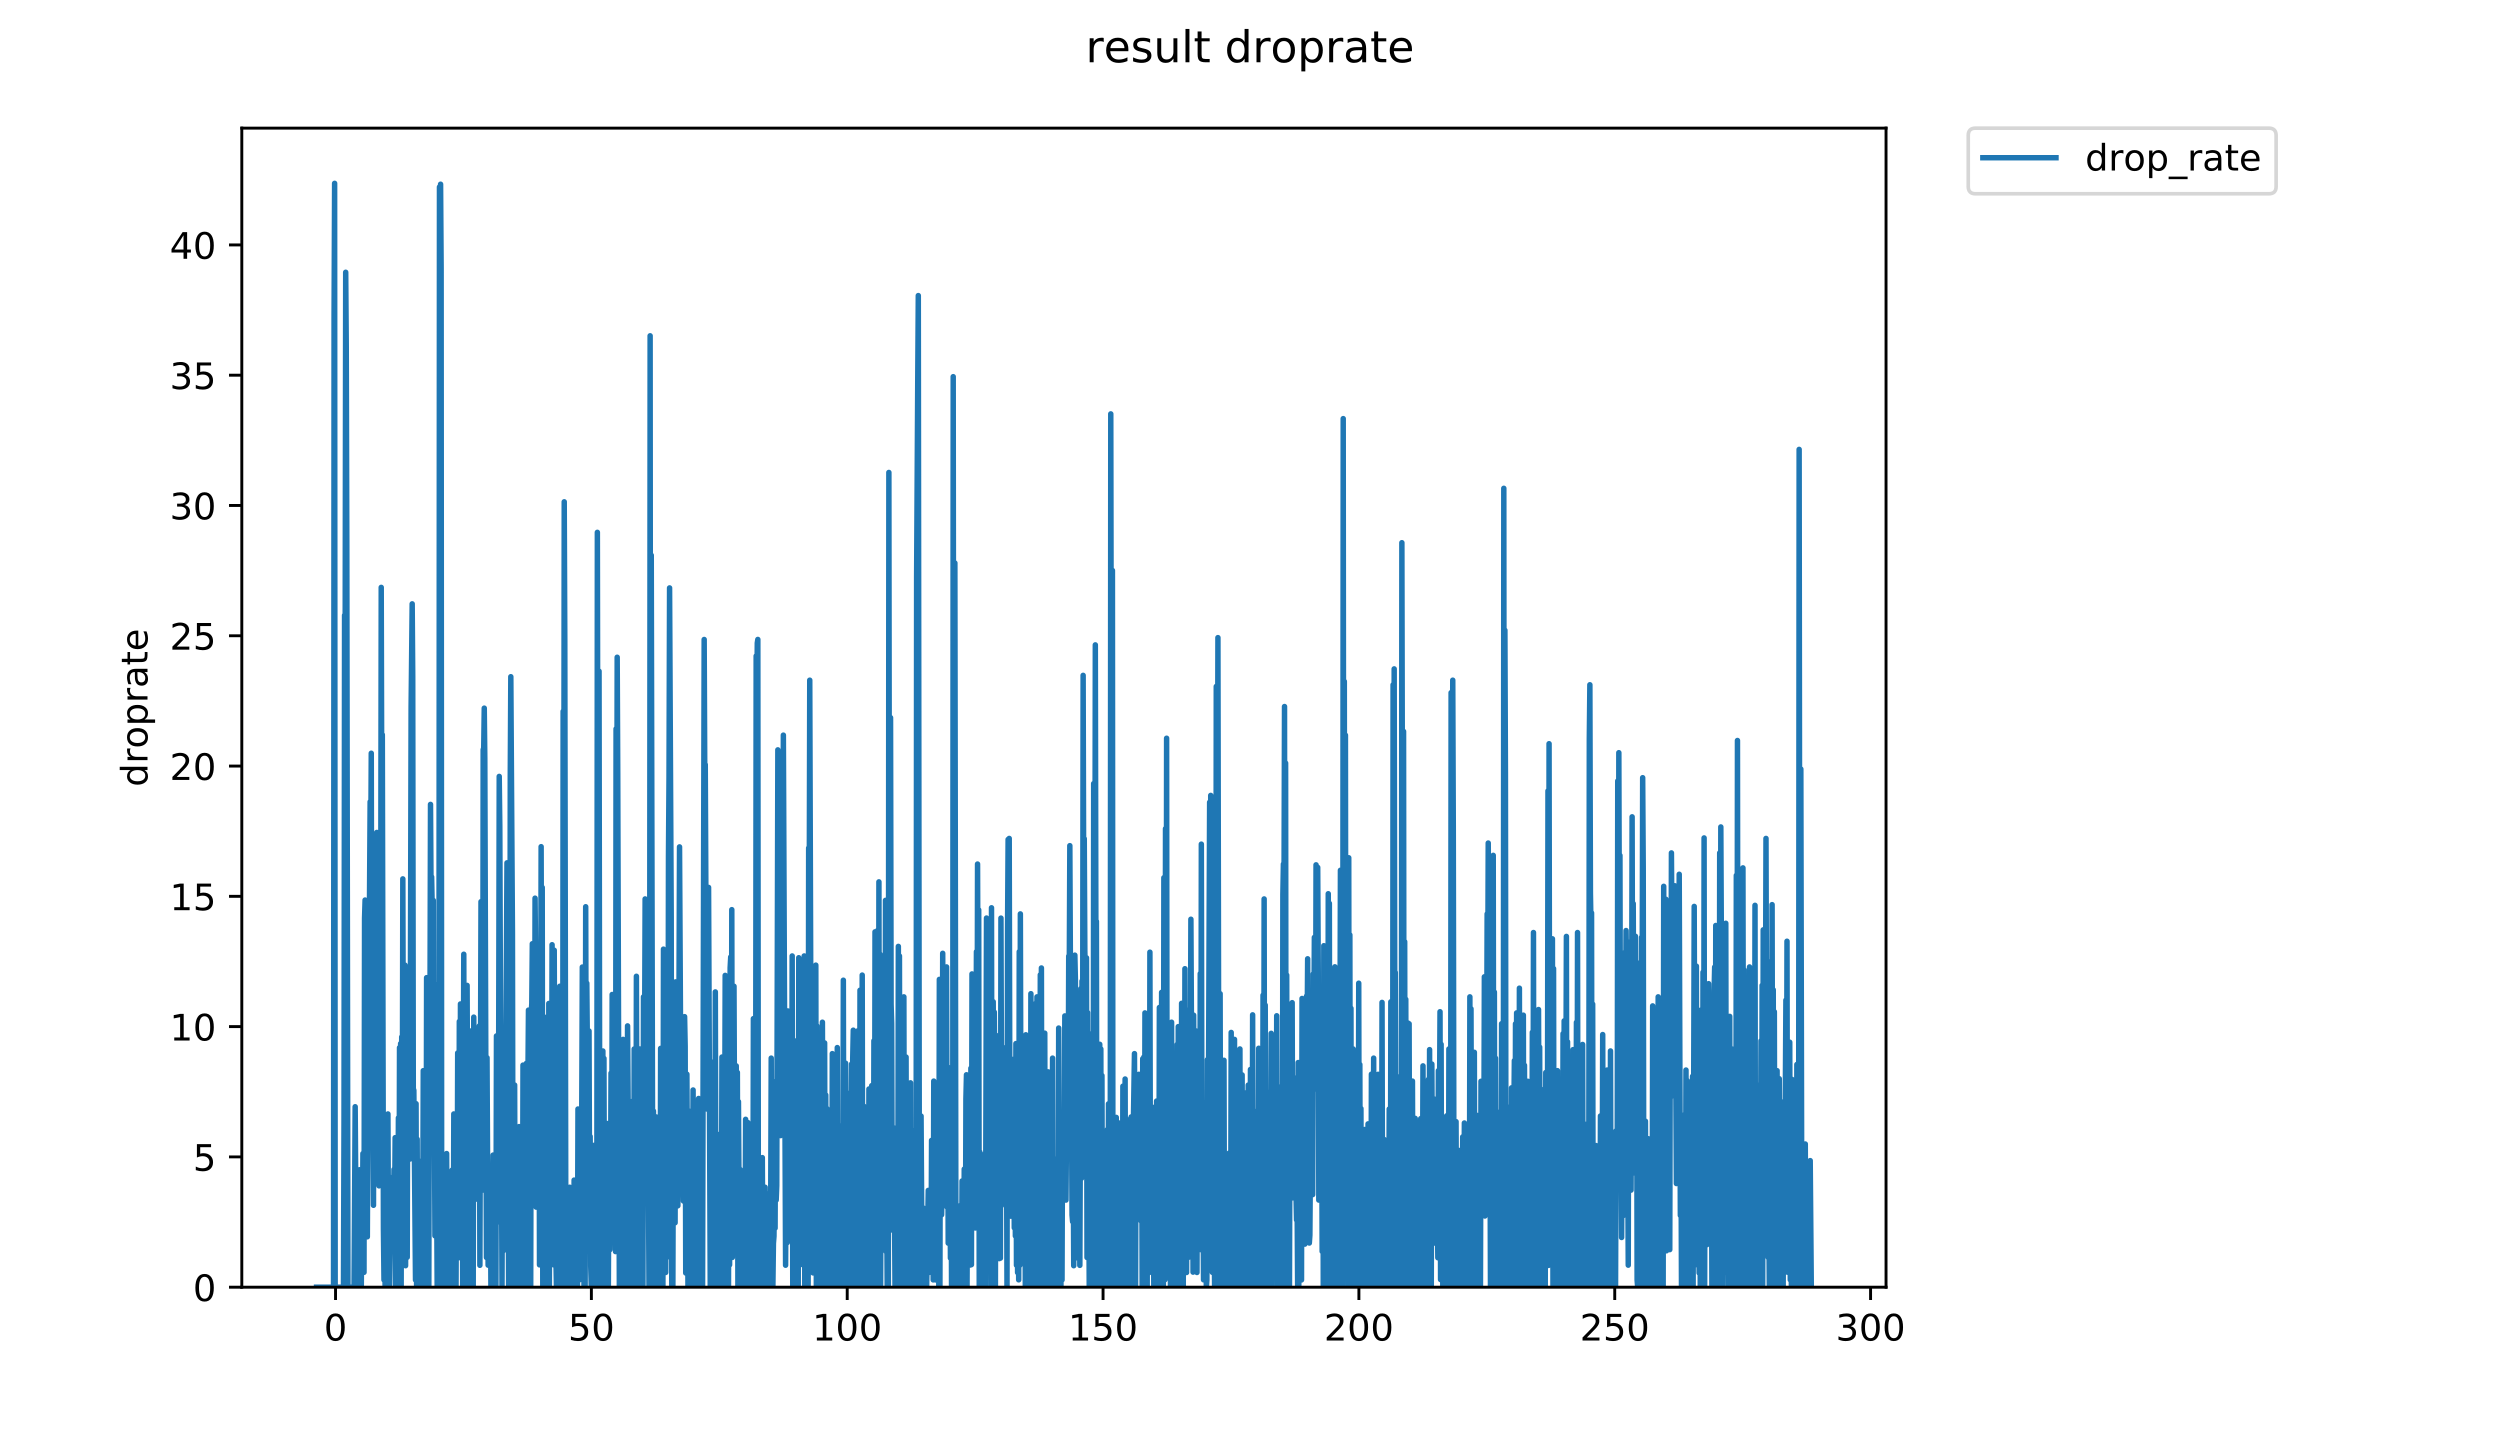 <?xml version="1.0" encoding="utf-8" standalone="no"?>
<!DOCTYPE svg PUBLIC "-//W3C//DTD SVG 1.1//EN"
  "http://www.w3.org/Graphics/SVG/1.1/DTD/svg11.dtd">
<!-- Created with matplotlib (https://matplotlib.org/) -->
<svg height="396pt" version="1.1" viewBox="0 0 684 396" width="684pt" xmlns="http://www.w3.org/2000/svg" xmlns:xlink="http://www.w3.org/1999/xlink">
 <defs>
  <style type="text/css">
*{stroke-linecap:butt;stroke-linejoin:round;}
  </style>
 </defs>
 <g id="figure_1">
  <g id="patch_1">
   <path d="M 0 396 
L 684 396 
L 684 0 
L 0 0 
z
" style="fill:#ffffff;"/>
  </g>
  <g id="axes_1">
   <g id="patch_2">
    <path d="M 66.159 352.174 
L 516.019 352.174 
L 516.019 35.062 
L 66.159 35.062 
z
" style="fill:#ffffff;"/>
   </g>
   <g id="matplotlib.axis_1">
    <g id="xtick_1">
     <g id="line2d_1">
      <defs>
       <path d="M 0 0 
L 0 3.5 
" id="m300fe4a80a" style="stroke:#000000;stroke-width:0.8;"/>
      </defs>
      <g>
       <use style="stroke:#000000;stroke-width:0.8;" x="91.804" xlink:href="#m300fe4a80a" y="352.174"/>
      </g>
     </g>
     <g id="text_1">
      <!-- 0 -->
      <defs>
       <path d="M 31.781 66.406 
Q 24.172 66.406 20.328 58.906 
Q 16.5 51.422 16.5 36.375 
Q 16.5 21.391 20.328 13.891 
Q 24.172 6.391 31.781 6.391 
Q 39.453 6.391 43.281 13.891 
Q 47.125 21.391 47.125 36.375 
Q 47.125 51.422 43.281 58.906 
Q 39.453 66.406 31.781 66.406 
z
M 31.781 74.219 
Q 44.047 74.219 50.516 64.516 
Q 56.984 54.828 56.984 36.375 
Q 56.984 17.969 50.516 8.266 
Q 44.047 -1.422 31.781 -1.422 
Q 19.531 -1.422 13.062 8.266 
Q 6.594 17.969 6.594 36.375 
Q 6.594 54.828 13.062 64.516 
Q 19.531 74.219 31.781 74.219 
z
" id="DejaVuSans-48"/>
      </defs>
      <g transform="translate(88.623 366.773)scale(0.1 -0.1)">
       <use xlink:href="#DejaVuSans-48"/>
      </g>
     </g>
    </g>
    <g id="xtick_2">
     <g id="line2d_2">
      <g>
       <use style="stroke:#000000;stroke-width:0.8;" x="161.802" xlink:href="#m300fe4a80a" y="352.174"/>
      </g>
     </g>
     <g id="text_2">
      <!-- 50 -->
      <defs>
       <path d="M 10.797 72.906 
L 49.516 72.906 
L 49.516 64.594 
L 19.828 64.594 
L 19.828 46.734 
Q 21.969 47.469 24.109 47.828 
Q 26.266 48.188 28.422 48.188 
Q 40.625 48.188 47.75 41.5 
Q 54.891 34.812 54.891 23.391 
Q 54.891 11.625 47.562 5.094 
Q 40.234 -1.422 26.906 -1.422 
Q 22.312 -1.422 17.547 -0.641 
Q 12.797 0.141 7.719 1.703 
L 7.719 11.625 
Q 12.109 9.234 16.797 8.062 
Q 21.484 6.891 26.703 6.891 
Q 35.156 6.891 40.078 11.328 
Q 45.016 15.766 45.016 23.391 
Q 45.016 31 40.078 35.438 
Q 35.156 39.891 26.703 39.891 
Q 22.75 39.891 18.812 39.016 
Q 14.891 38.141 10.797 36.281 
z
" id="DejaVuSans-53"/>
      </defs>
      <g transform="translate(155.439 366.773)scale(0.1 -0.1)">
       <use xlink:href="#DejaVuSans-53"/>
       <use x="63.623" xlink:href="#DejaVuSans-48"/>
      </g>
     </g>
    </g>
    <g id="xtick_3">
     <g id="line2d_3">
      <g>
       <use style="stroke:#000000;stroke-width:0.8;" x="231.799" xlink:href="#m300fe4a80a" y="352.174"/>
      </g>
     </g>
     <g id="text_3">
      <!-- 100 -->
      <defs>
       <path d="M 12.406 8.297 
L 28.516 8.297 
L 28.516 63.922 
L 10.984 60.406 
L 10.984 69.391 
L 28.422 72.906 
L 38.281 72.906 
L 38.281 8.297 
L 54.391 8.297 
L 54.391 0 
L 12.406 0 
z
" id="DejaVuSans-49"/>
      </defs>
      <g transform="translate(222.256 366.773)scale(0.1 -0.1)">
       <use xlink:href="#DejaVuSans-49"/>
       <use x="63.623" xlink:href="#DejaVuSans-48"/>
       <use x="127.246" xlink:href="#DejaVuSans-48"/>
      </g>
     </g>
    </g>
    <g id="xtick_4">
     <g id="line2d_4">
      <g>
       <use style="stroke:#000000;stroke-width:0.8;" x="301.797" xlink:href="#m300fe4a80a" y="352.174"/>
      </g>
     </g>
     <g id="text_4">
      <!-- 150 -->
      <g transform="translate(292.253 366.773)scale(0.1 -0.1)">
       <use xlink:href="#DejaVuSans-49"/>
       <use x="63.623" xlink:href="#DejaVuSans-53"/>
       <use x="127.246" xlink:href="#DejaVuSans-48"/>
      </g>
     </g>
    </g>
    <g id="xtick_5">
     <g id="line2d_5">
      <g>
       <use style="stroke:#000000;stroke-width:0.8;" x="371.795" xlink:href="#m300fe4a80a" y="352.174"/>
      </g>
     </g>
     <g id="text_5">
      <!-- 200 -->
      <defs>
       <path d="M 19.188 8.297 
L 53.609 8.297 
L 53.609 0 
L 7.328 0 
L 7.328 8.297 
Q 12.938 14.109 22.625 23.891 
Q 32.328 33.688 34.812 36.531 
Q 39.547 41.844 41.422 45.531 
Q 43.312 49.219 43.312 52.781 
Q 43.312 58.594 39.234 62.25 
Q 35.156 65.922 28.609 65.922 
Q 23.969 65.922 18.812 64.312 
Q 13.672 62.703 7.812 59.422 
L 7.812 69.391 
Q 13.766 71.781 18.938 73 
Q 24.125 74.219 28.422 74.219 
Q 39.75 74.219 46.484 68.547 
Q 53.219 62.891 53.219 53.422 
Q 53.219 48.922 51.531 44.891 
Q 49.859 40.875 45.406 35.406 
Q 44.188 33.984 37.641 27.219 
Q 31.109 20.453 19.188 8.297 
z
" id="DejaVuSans-50"/>
      </defs>
      <g transform="translate(362.251 366.773)scale(0.1 -0.1)">
       <use xlink:href="#DejaVuSans-50"/>
       <use x="63.623" xlink:href="#DejaVuSans-48"/>
       <use x="127.246" xlink:href="#DejaVuSans-48"/>
      </g>
     </g>
    </g>
    <g id="xtick_6">
     <g id="line2d_6">
      <g>
       <use style="stroke:#000000;stroke-width:0.8;" x="441.792" xlink:href="#m300fe4a80a" y="352.174"/>
      </g>
     </g>
     <g id="text_6">
      <!-- 250 -->
      <g transform="translate(432.248 366.773)scale(0.1 -0.1)">
       <use xlink:href="#DejaVuSans-50"/>
       <use x="63.623" xlink:href="#DejaVuSans-53"/>
       <use x="127.246" xlink:href="#DejaVuSans-48"/>
      </g>
     </g>
    </g>
    <g id="xtick_7">
     <g id="line2d_7">
      <g>
       <use style="stroke:#000000;stroke-width:0.8;" x="511.79" xlink:href="#m300fe4a80a" y="352.174"/>
      </g>
     </g>
     <g id="text_7">
      <!-- 300 -->
      <defs>
       <path d="M 40.578 39.312 
Q 47.656 37.797 51.625 33 
Q 55.609 28.219 55.609 21.188 
Q 55.609 10.406 48.188 4.484 
Q 40.766 -1.422 27.094 -1.422 
Q 22.516 -1.422 17.656 -0.516 
Q 12.797 0.391 7.625 2.203 
L 7.625 11.719 
Q 11.719 9.328 16.594 8.109 
Q 21.484 6.891 26.812 6.891 
Q 36.078 6.891 40.938 10.547 
Q 45.797 14.203 45.797 21.188 
Q 45.797 27.641 41.281 31.266 
Q 36.766 34.906 28.719 34.906 
L 20.219 34.906 
L 20.219 43.016 
L 29.109 43.016 
Q 36.375 43.016 40.234 45.922 
Q 44.094 48.828 44.094 54.297 
Q 44.094 59.906 40.109 62.906 
Q 36.141 65.922 28.719 65.922 
Q 24.656 65.922 20.016 65.031 
Q 15.375 64.156 9.812 62.312 
L 9.812 71.094 
Q 15.438 72.656 20.344 73.438 
Q 25.25 74.219 29.594 74.219 
Q 40.828 74.219 47.359 69.109 
Q 53.906 64.016 53.906 55.328 
Q 53.906 49.266 50.438 45.094 
Q 46.969 40.922 40.578 39.312 
z
" id="DejaVuSans-51"/>
      </defs>
      <g transform="translate(502.246 366.773)scale(0.1 -0.1)">
       <use xlink:href="#DejaVuSans-51"/>
       <use x="63.623" xlink:href="#DejaVuSans-48"/>
       <use x="127.246" xlink:href="#DejaVuSans-48"/>
      </g>
     </g>
    </g>
   </g>
   <g id="matplotlib.axis_2">
    <g id="ytick_1">
     <g id="line2d_8">
      <defs>
       <path d="M 0 0 
L -3.5 0 
" id="me09304d8db" style="stroke:#000000;stroke-width:0.8;"/>
      </defs>
      <g>
       <use style="stroke:#000000;stroke-width:0.8;" x="66.159" xlink:href="#me09304d8db" y="352.174"/>
      </g>
     </g>
     <g id="text_8">
      <!-- 0 -->
      <g transform="translate(52.796 355.973)scale(0.1 -0.1)">
       <use xlink:href="#DejaVuSans-48"/>
      </g>
     </g>
    </g>
    <g id="ytick_2">
     <g id="line2d_9">
      <g>
       <use style="stroke:#000000;stroke-width:0.8;" x="66.159" xlink:href="#me09304d8db" y="316.529"/>
      </g>
     </g>
     <g id="text_9">
      <!-- 5 -->
      <g transform="translate(52.796 320.328)scale(0.1 -0.1)">
       <use xlink:href="#DejaVuSans-53"/>
      </g>
     </g>
    </g>
    <g id="ytick_3">
     <g id="line2d_10">
      <g>
       <use style="stroke:#000000;stroke-width:0.8;" x="66.159" xlink:href="#me09304d8db" y="280.883"/>
      </g>
     </g>
     <g id="text_10">
      <!-- 10 -->
      <g transform="translate(46.434 284.682)scale(0.1 -0.1)">
       <use xlink:href="#DejaVuSans-49"/>
       <use x="63.623" xlink:href="#DejaVuSans-48"/>
      </g>
     </g>
    </g>
    <g id="ytick_4">
     <g id="line2d_11">
      <g>
       <use style="stroke:#000000;stroke-width:0.8;" x="66.159" xlink:href="#me09304d8db" y="245.238"/>
      </g>
     </g>
     <g id="text_11">
      <!-- 15 -->
      <g transform="translate(46.434 249.037)scale(0.1 -0.1)">
       <use xlink:href="#DejaVuSans-49"/>
       <use x="63.623" xlink:href="#DejaVuSans-53"/>
      </g>
     </g>
    </g>
    <g id="ytick_5">
     <g id="line2d_12">
      <g>
       <use style="stroke:#000000;stroke-width:0.8;" x="66.159" xlink:href="#me09304d8db" y="209.592"/>
      </g>
     </g>
     <g id="text_12">
      <!-- 20 -->
      <g transform="translate(46.434 213.391)scale(0.1 -0.1)">
       <use xlink:href="#DejaVuSans-50"/>
       <use x="63.623" xlink:href="#DejaVuSans-48"/>
      </g>
     </g>
    </g>
    <g id="ytick_6">
     <g id="line2d_13">
      <g>
       <use style="stroke:#000000;stroke-width:0.8;" x="66.159" xlink:href="#me09304d8db" y="173.947"/>
      </g>
     </g>
     <g id="text_13">
      <!-- 25 -->
      <g transform="translate(46.434 177.746)scale(0.1 -0.1)">
       <use xlink:href="#DejaVuSans-50"/>
       <use x="63.623" xlink:href="#DejaVuSans-53"/>
      </g>
     </g>
    </g>
    <g id="ytick_7">
     <g id="line2d_14">
      <g>
       <use style="stroke:#000000;stroke-width:0.8;" x="66.159" xlink:href="#me09304d8db" y="138.301"/>
      </g>
     </g>
     <g id="text_14">
      <!-- 30 -->
      <g transform="translate(46.434 142.1)scale(0.1 -0.1)">
       <use xlink:href="#DejaVuSans-51"/>
       <use x="63.623" xlink:href="#DejaVuSans-48"/>
      </g>
     </g>
    </g>
    <g id="ytick_8">
     <g id="line2d_15">
      <g>
       <use style="stroke:#000000;stroke-width:0.8;" x="66.159" xlink:href="#me09304d8db" y="102.655"/>
      </g>
     </g>
     <g id="text_15">
      <!-- 35 -->
      <g transform="translate(46.434 106.455)scale(0.1 -0.1)">
       <use xlink:href="#DejaVuSans-51"/>
       <use x="63.623" xlink:href="#DejaVuSans-53"/>
      </g>
     </g>
    </g>
    <g id="ytick_9">
     <g id="line2d_16">
      <g>
       <use style="stroke:#000000;stroke-width:0.8;" x="66.159" xlink:href="#me09304d8db" y="67.01"/>
      </g>
     </g>
     <g id="text_16">
      <!-- 40 -->
      <defs>
       <path d="M 37.797 64.312 
L 12.891 25.391 
L 37.797 25.391 
z
M 35.203 72.906 
L 47.609 72.906 
L 47.609 25.391 
L 58.016 25.391 
L 58.016 17.188 
L 47.609 17.188 
L 47.609 0 
L 37.797 0 
L 37.797 17.188 
L 4.891 17.188 
L 4.891 26.703 
z
" id="DejaVuSans-52"/>
      </defs>
      <g transform="translate(46.434 70.809)scale(0.1 -0.1)">
       <use xlink:href="#DejaVuSans-52"/>
       <use x="63.623" xlink:href="#DejaVuSans-48"/>
      </g>
     </g>
    </g>
    <g id="text_17">
     <!-- droprate -->
     <defs>
      <path d="M 45.406 46.391 
L 45.406 75.984 
L 54.391 75.984 
L 54.391 0 
L 45.406 0 
L 45.406 8.203 
Q 42.578 3.328 38.25 0.953 
Q 33.938 -1.422 27.875 -1.422 
Q 17.969 -1.422 11.734 6.484 
Q 5.516 14.406 5.516 27.297 
Q 5.516 40.188 11.734 48.094 
Q 17.969 56 27.875 56 
Q 33.938 56 38.25 53.625 
Q 42.578 51.266 45.406 46.391 
z
M 14.797 27.297 
Q 14.797 17.391 18.875 11.75 
Q 22.953 6.109 30.078 6.109 
Q 37.203 6.109 41.297 11.75 
Q 45.406 17.391 45.406 27.297 
Q 45.406 37.203 41.297 42.844 
Q 37.203 48.484 30.078 48.484 
Q 22.953 48.484 18.875 42.844 
Q 14.797 37.203 14.797 27.297 
z
" id="DejaVuSans-100"/>
      <path d="M 41.109 46.297 
Q 39.594 47.172 37.812 47.578 
Q 36.031 48 33.891 48 
Q 26.266 48 22.188 43.047 
Q 18.109 38.094 18.109 28.812 
L 18.109 0 
L 9.078 0 
L 9.078 54.688 
L 18.109 54.688 
L 18.109 46.188 
Q 20.953 51.172 25.484 53.578 
Q 30.031 56 36.531 56 
Q 37.453 56 38.578 55.875 
Q 39.703 55.766 41.062 55.516 
z
" id="DejaVuSans-114"/>
      <path d="M 30.609 48.391 
Q 23.391 48.391 19.188 42.75 
Q 14.984 37.109 14.984 27.297 
Q 14.984 17.484 19.156 11.844 
Q 23.344 6.203 30.609 6.203 
Q 37.797 6.203 41.984 11.859 
Q 46.188 17.531 46.188 27.297 
Q 46.188 37.016 41.984 42.703 
Q 37.797 48.391 30.609 48.391 
z
M 30.609 56 
Q 42.328 56 49.016 48.375 
Q 55.719 40.766 55.719 27.297 
Q 55.719 13.875 49.016 6.219 
Q 42.328 -1.422 30.609 -1.422 
Q 18.844 -1.422 12.172 6.219 
Q 5.516 13.875 5.516 27.297 
Q 5.516 40.766 12.172 48.375 
Q 18.844 56 30.609 56 
z
" id="DejaVuSans-111"/>
      <path d="M 18.109 8.203 
L 18.109 -20.797 
L 9.078 -20.797 
L 9.078 54.688 
L 18.109 54.688 
L 18.109 46.391 
Q 20.953 51.266 25.266 53.625 
Q 29.594 56 35.594 56 
Q 45.562 56 51.781 48.094 
Q 58.016 40.188 58.016 27.297 
Q 58.016 14.406 51.781 6.484 
Q 45.562 -1.422 35.594 -1.422 
Q 29.594 -1.422 25.266 0.953 
Q 20.953 3.328 18.109 8.203 
z
M 48.688 27.297 
Q 48.688 37.203 44.609 42.844 
Q 40.531 48.484 33.406 48.484 
Q 26.266 48.484 22.188 42.844 
Q 18.109 37.203 18.109 27.297 
Q 18.109 17.391 22.188 11.75 
Q 26.266 6.109 33.406 6.109 
Q 40.531 6.109 44.609 11.75 
Q 48.688 17.391 48.688 27.297 
z
" id="DejaVuSans-112"/>
      <path d="M 34.281 27.484 
Q 23.391 27.484 19.188 25 
Q 14.984 22.516 14.984 16.5 
Q 14.984 11.719 18.141 8.906 
Q 21.297 6.109 26.703 6.109 
Q 34.188 6.109 38.703 11.406 
Q 43.219 16.703 43.219 25.484 
L 43.219 27.484 
z
M 52.203 31.203 
L 52.203 0 
L 43.219 0 
L 43.219 8.297 
Q 40.141 3.328 35.547 0.953 
Q 30.953 -1.422 24.312 -1.422 
Q 15.922 -1.422 10.953 3.297 
Q 6 8.016 6 15.922 
Q 6 25.141 12.172 29.828 
Q 18.359 34.516 30.609 34.516 
L 43.219 34.516 
L 43.219 35.406 
Q 43.219 41.609 39.141 45 
Q 35.062 48.391 27.688 48.391 
Q 23 48.391 18.547 47.266 
Q 14.109 46.141 10.016 43.891 
L 10.016 52.203 
Q 14.938 54.109 19.578 55.047 
Q 24.219 56 28.609 56 
Q 40.484 56 46.344 49.844 
Q 52.203 43.703 52.203 31.203 
z
" id="DejaVuSans-97"/>
      <path d="M 18.312 70.219 
L 18.312 54.688 
L 36.812 54.688 
L 36.812 47.703 
L 18.312 47.703 
L 18.312 18.016 
Q 18.312 11.328 20.141 9.422 
Q 21.969 7.516 27.594 7.516 
L 36.812 7.516 
L 36.812 0 
L 27.594 0 
Q 17.188 0 13.234 3.875 
Q 9.281 7.766 9.281 18.016 
L 9.281 47.703 
L 2.688 47.703 
L 2.688 54.688 
L 9.281 54.688 
L 9.281 70.219 
z
" id="DejaVuSans-116"/>
      <path d="M 56.203 29.594 
L 56.203 25.203 
L 14.891 25.203 
Q 15.484 15.922 20.484 11.062 
Q 25.484 6.203 34.422 6.203 
Q 39.594 6.203 44.453 7.469 
Q 49.312 8.734 54.109 11.281 
L 54.109 2.781 
Q 49.266 0.734 44.188 -0.344 
Q 39.109 -1.422 33.891 -1.422 
Q 20.797 -1.422 13.156 6.188 
Q 5.516 13.812 5.516 26.812 
Q 5.516 40.234 12.766 48.109 
Q 20.016 56 32.328 56 
Q 43.359 56 49.781 48.891 
Q 56.203 41.797 56.203 29.594 
z
M 47.219 32.234 
Q 47.125 39.594 43.094 43.984 
Q 39.062 48.391 32.422 48.391 
Q 24.906 48.391 20.391 44.141 
Q 15.875 39.891 15.188 32.172 
z
" id="DejaVuSans-101"/>
     </defs>
     <g transform="translate(40.354 215.236)rotate(-90)scale(0.1 -0.1)">
      <use xlink:href="#DejaVuSans-100"/>
      <use x="63.477" xlink:href="#DejaVuSans-114"/>
      <use x="104.559" xlink:href="#DejaVuSans-111"/>
      <use x="165.74" xlink:href="#DejaVuSans-112"/>
      <use x="229.217" xlink:href="#DejaVuSans-114"/>
      <use x="270.33" xlink:href="#DejaVuSans-97"/>
      <use x="331.609" xlink:href="#DejaVuSans-116"/>
      <use x="370.818" xlink:href="#DejaVuSans-101"/>
     </g>
    </g>
   </g>
   <g id="line2d_17">
    <path clip-path="url(#p259d5079c5)" d="M 86.607 352.174 
L 91.255 352.174 
L 91.404 86.676 
L 91.551 50.163 
L 91.699 352.174 
L 93.977 352.174 
L 94.125 305.986 
L 94.273 168.329 
L 94.428 184.201 
L 94.582 74.494 
L 94.734 94.734 
L 94.886 149.62 
L 95.189 352.174 
L 96.869 352.174 
L 97.174 302.804 
L 97.481 344.275 
L 97.635 344.34 
L 97.786 326.286 
L 97.94 352.174 
L 98.092 324.373 
L 98.24 331.863 
L 98.392 320.043 
L 98.543 334.252 
L 98.697 332.481 
L 98.849 352.174 
L 98.997 329.832 
L 99.146 339.988 
L 99.295 315.615 
L 99.445 315.822 
L 99.593 348.112 
L 99.741 251.195 
L 99.889 246.256 
L 100.041 314.232 
L 100.192 278.287 
L 100.348 278.156 
L 100.501 338.389 
L 100.805 272.962 
L 100.959 267.725 
L 101.268 219.358 
L 101.423 234.983 
L 101.578 206.086 
L 101.729 292.097 
L 101.883 292.93 
L 102.037 299.293 
L 102.184 329.768 
L 102.332 259.987 
L 102.487 297.485 
L 102.787 230.701 
L 102.936 252.934 
L 103.089 227.76 
L 103.242 306.879 
L 103.399 272.313 
L 103.548 321.881 
L 103.7 324.45 
L 103.853 306.753 
L 104.002 250.33 
L 104.156 262.328 
L 104.304 160.707 
L 104.454 219.633 
L 104.602 201.013 
L 104.906 336.376 
L 105.058 350.188 
L 105.215 340.582 
L 105.37 352.174 
L 105.678 352.174 
L 105.832 330.63 
L 105.981 352.174 
L 106.134 304.778 
L 106.29 340.551 
L 106.44 321.966 
L 106.592 352.174 
L 106.892 331.747 
L 107.044 340.192 
L 107.198 342.354 
L 107.349 326.141 
L 107.5 340.159 
L 107.803 319.952 
L 107.958 332.589 
L 108.113 311.269 
L 108.261 352.174 
L 108.408 325.466 
L 108.555 327.52 
L 108.853 340.091 
L 109.003 305.855 
L 109.156 352.174 
L 109.308 286.642 
L 109.458 352.174 
L 109.608 285.528 
L 109.757 352.174 
L 109.907 283.703 
L 110.062 316.92 
L 110.211 240.465 
L 110.358 296.862 
L 110.51 290.269 
L 110.657 317.448 
L 110.809 264.062 
L 110.963 346.299 
L 111.118 307.251 
L 111.268 300.254 
L 111.416 343.98 
L 111.565 287.179 
L 111.716 296.416 
L 111.87 287.185 
L 112.022 286.459 
L 112.178 317.113 
L 112.479 193.526 
L 112.774 165.215 
L 112.922 185.149 
L 113.073 297.953 
L 113.225 298.257 
L 113.682 350.205 
L 113.833 301.969 
L 113.983 352.174 
L 114.132 311.668 
L 114.289 352.174 
L 114.436 317.547 
L 114.592 352.174 
L 114.746 332.589 
L 114.895 352.174 
L 115.049 328.736 
L 115.202 322.552 
L 115.358 326.921 
L 115.509 352.174 
L 115.658 338.077 
L 115.806 292.935 
L 116.259 352.174 
L 116.411 310.355 
L 116.564 352.174 
L 116.717 267.491 
L 116.871 338.427 
L 117.022 310.12 
L 117.172 307.617 
L 117.323 352.174 
L 117.478 279.907 
L 117.63 282.476 
L 117.786 220.082 
L 117.934 244.527 
L 118.088 239.92 
L 118.245 248.128 
L 118.393 291.242 
L 118.545 246.336 
L 118.696 310.472 
L 118.851 305.04 
L 119.001 338.117 
L 119.151 269.372 
L 119.306 315.165 
L 119.462 326.25 
L 119.616 352.174 
L 119.929 352.174 
L 120.086 331.037 
L 120.239 51.167 
L 120.392 71.75 
L 120.541 50.402 
L 120.693 73.382 
L 120.841 339.988 
L 120.993 352.174 
L 121.291 352.174 
L 121.593 319.677 
L 121.894 352.174 
L 122.045 352.174 
L 122.194 315.615 
L 122.342 350.137 
L 122.492 334.049 
L 122.647 352.174 
L 122.954 352.174 
L 123.25 327.732 
L 123.401 352.174 
L 123.55 344.05 
L 123.701 320.133 
L 123.858 321.262 
L 124.007 352.174 
L 124.161 304.778 
L 124.468 352.174 
L 124.616 311.436 
L 124.767 352.174 
L 124.918 316.429 
L 125.071 340.292 
L 125.222 288.092 
L 125.521 344.119 
L 125.67 279.469 
L 125.826 336.591 
L 125.982 274.684 
L 126.136 320.751 
L 126.283 293.273 
L 126.432 287.179 
L 126.587 352.174 
L 126.89 261.08 
L 127.045 326.713 
L 127.195 279.879 
L 127.5 301.397 
L 127.648 352.174 
L 127.798 269.605 
L 128.105 342.273 
L 128.257 302.666 
L 128.408 297.953 
L 128.564 352.174 
L 128.715 282.085 
L 128.87 305.298 
L 129.019 307.743 
L 129.176 352.174 
L 129.323 321.621 
L 129.47 352.174 
L 129.622 278.287 
L 129.928 322.47 
L 130.083 317.113 
L 130.237 320.664 
L 130.386 328.076 
L 130.686 288.668 
L 130.84 289.328 
L 130.996 299.582 
L 131.143 280.679 
L 131.294 346.183 
L 131.602 246.702 
L 131.749 252.081 
L 131.902 278.699 
L 132.049 325.619 
L 132.197 205.098 
L 132.345 204.675 
L 132.494 193.75 
L 132.642 207.555 
L 132.948 301.391 
L 133.096 344.05 
L 133.246 289.389 
L 133.55 346.15 
L 133.853 325.845 
L 134.005 346.233 
L 134.156 322.128 
L 134.312 352.174 
L 134.62 352.174 
L 134.919 316.027 
L 135.071 346.2 
L 135.218 339.883 
L 135.37 316.33 
L 135.525 352.174 
L 135.68 352.174 
L 135.833 283.436 
L 135.987 334.499 
L 136.137 331.863 
L 136.44 285.4 
L 136.588 212.427 
L 136.743 226.135 
L 137.047 307.374 
L 137.195 315.615 
L 137.348 352.174 
L 137.501 296.726 
L 137.654 342.273 
L 137.81 290.182 
L 137.965 330.806 
L 138.117 328.278 
L 138.265 290.892 
L 138.415 285.904 
L 138.712 236.072 
L 139.158 352.174 
L 139.454 352.174 
L 139.61 212.312 
L 139.758 185.149 
L 140.206 255.234 
L 140.355 337.997 
L 140.505 327.939 
L 140.654 350.149 
L 140.804 296.862 
L 140.954 352.174 
L 141.103 352.174 
L 141.258 317.113 
L 141.407 342.019 
L 141.562 320.751 
L 141.869 352.174 
L 142.02 308.241 
L 142.171 324.217 
L 142.324 352.174 
L 142.478 318.879 
L 142.634 352.174 
L 142.789 328.8 
L 142.944 350.232 
L 143.093 291.415 
L 143.241 337.875 
L 143.389 309.277 
L 143.537 348.1 
L 143.689 302.11 
L 143.842 352.174 
L 143.995 290.955 
L 144.144 331.863 
L 144.291 297.021 
L 144.44 295.141 
L 144.587 276.376 
L 144.893 352.174 
L 145.049 297.783 
L 145.198 352.174 
L 145.347 277.238 
L 145.495 274.551 
L 145.643 258.209 
L 145.94 299.063 
L 146.087 282.722 
L 146.243 314.962 
L 146.392 245.74 
L 146.546 263.553 
L 146.698 330.269 
L 146.85 320.401 
L 147.006 319.061 
L 147.161 282.243 
L 147.311 324.059 
L 147.46 279.263 
L 147.609 346.064 
L 147.757 258.209 
L 147.906 299.516 
L 148.054 231.653 
L 148.202 293.104 
L 148.352 242.807 
L 148.504 352.174 
L 148.815 352.174 
L 148.966 278.287 
L 149.115 327.87 
L 149.264 279.263 
L 149.411 311.202 
L 149.559 286.807 
L 149.708 297.178 
L 149.856 284.957 
L 150.006 352.174 
L 150.154 274.551 
L 150.302 352.174 
L 150.451 301.252 
L 150.6 321.794 
L 150.751 306.115 
L 150.898 319.491 
L 151.047 258.477 
L 151.195 327.661 
L 151.342 315.299 
L 151.49 346.064 
L 151.638 259.987 
L 151.789 306.115 
L 151.945 303.345 
L 152.099 344.34 
L 152.247 352.174 
L 152.397 299.961 
L 152.552 314.962 
L 152.699 346.046 
L 152.853 314.653 
L 153.006 334.351 
L 153.155 269.838 
L 153.307 302.25 
L 153.461 304.778 
L 153.615 352.174 
L 153.921 352.174 
L 154.074 194.625 
L 154.224 267.352 
L 154.375 137.297 
L 154.527 175.436 
L 154.827 352.174 
L 154.975 352.174 
L 155.123 337.875 
L 155.27 341.931 
L 155.419 352.174 
L 155.566 325.466 
L 155.717 352.174 
L 155.872 324.83 
L 156.02 352.174 
L 156.17 334.049 
L 156.32 352.174 
L 156.472 350.188 
L 156.628 340.487 
L 156.777 352.174 
L 156.926 342.019 
L 157.081 322.876 
L 157.236 352.174 
L 157.384 352.174 
L 157.679 333.79 
L 157.832 332.316 
L 157.984 352.174 
L 158.133 303.428 
L 158.28 344.003 
L 158.428 331.747 
L 158.577 350.137 
L 158.727 319.952 
L 158.878 312.01 
L 159.026 339.953 
L 159.322 264.588 
L 159.473 320.043 
L 159.631 317.586 
L 159.786 352.174 
L 159.939 297.032 
L 160.089 352.174 
L 160.244 248.085 
L 160.392 303.428 
L 160.545 269.001 
L 160.699 285.766 
L 160.854 342.354 
L 161.157 282.085 
L 161.311 328.607 
L 161.465 310.931 
L 161.622 346.394 
L 161.779 352.174 
L 161.934 324.904 
L 162.082 325.845 
L 162.235 320.489 
L 162.382 352.174 
L 162.53 313.362 
L 162.679 352.174 
L 162.826 317.448 
L 162.982 352.174 
L 163.284 352.174 
L 163.437 145.649 
L 163.592 238.89 
L 163.898 183.633 
L 164.049 290.442 
L 164.205 307.251 
L 164.352 352.174 
L 164.499 321.445 
L 164.646 352.174 
L 164.793 300.812 
L 164.943 287.548 
L 165.09 348.135 
L 165.241 289.567 
L 165.388 346.046 
L 165.536 311.32 
L 165.686 350.149 
L 165.84 350.205 
L 165.995 307.374 
L 166.143 352.174 
L 166.294 314.126 
L 166.442 352.174 
L 166.59 319.302 
L 166.737 317.248 
L 166.884 341.902 
L 167.031 327.52 
L 167.181 293.606 
L 167.334 338.35 
L 167.489 272.094 
L 167.644 280.104 
L 167.799 332.642 
L 168.099 296.416 
L 168.41 342.435 
L 168.557 199.408 
L 168.708 264.062 
L 168.863 179.822 
L 169.01 211.226 
L 169.453 352.174 
L 169.601 286.619 
L 169.748 335.738 
L 169.895 315.193 
L 170.042 352.174 
L 170.336 352.174 
L 170.483 284.376 
L 170.639 342.408 
L 170.794 328.8 
L 170.949 352.174 
L 171.1 308.241 
L 171.25 352.174 
L 171.397 286.43 
L 171.548 352.174 
L 171.7 280.685 
L 172.004 322.387 
L 172.159 315.064 
L 172.314 322.957 
L 172.462 317.547 
L 172.617 352.174 
L 172.766 301.397 
L 172.913 341.99 
L 173.061 327.591 
L 173.211 330.022 
L 173.361 352.174 
L 173.514 287.005 
L 173.668 334.401 
L 173.822 322.876 
L 173.969 352.174 
L 174.119 267.111 
L 174.273 318.602 
L 174.421 323.9 
L 174.568 333.684 
L 174.716 298.757 
L 174.87 352.174 
L 175.018 286.994 
L 175.165 352.174 
L 175.316 312.01 
L 175.465 344.05 
L 175.612 339.847 
L 175.759 311.202 
L 175.906 352.174 
L 176.059 272.741 
L 176.359 285.148 
L 176.507 245.953 
L 176.657 307.869 
L 176.805 279.055 
L 176.955 323.739 
L 177.105 281.689 
L 177.257 292.765 
L 177.565 352.174 
L 177.72 352.174 
L 177.876 91.874 
L 178.033 348.065 
L 178.183 151.918 
L 178.63 352.174 
L 178.781 303.977 
L 178.929 352.174 
L 179.078 339.988 
L 179.227 309.521 
L 179.376 342.019 
L 179.525 305.592 
L 179.674 352.174 
L 179.831 306.056 
L 179.98 325.92 
L 180.13 325.845 
L 180.283 344.297 
L 180.436 330.451 
L 180.592 352.174 
L 180.749 286.84 
L 180.904 340.519 
L 181.058 348.246 
L 181.214 301.53 
L 181.37 352.174 
L 181.527 259.688 
L 181.685 334.926 
L 181.838 328.542 
L 181.989 304.113 
L 182.139 348.146 
L 182.288 277.238 
L 182.437 344.05 
L 182.589 278.287 
L 182.742 330.511 
L 182.893 234.354 
L 183.045 212.778 
L 183.195 160.856 
L 183.64 250.62 
L 183.793 352.174 
L 183.947 306.879 
L 184.095 352.174 
L 184.245 301.685 
L 184.397 330.33 
L 184.549 310.472 
L 184.704 334.547 
L 184.86 268.645 
L 185.159 315.924 
L 185.309 329.959 
L 185.458 329.896 
L 185.61 318.415 
L 185.92 231.71 
L 186.387 317.017 
L 186.539 320.312 
L 186.692 288.98 
L 186.846 301.252 
L 187 328.607 
L 187.149 323.98 
L 187.305 278.156 
L 187.461 286.307 
L 187.617 348.289 
L 187.774 344.467 
L 187.929 293.898 
L 188.228 352.174 
L 188.535 304.005 
L 188.693 323.428 
L 188.848 309.438 
L 189.162 352.174 
L 189.317 315.266 
L 189.472 334.691 
L 189.629 298.224 
L 189.785 352.174 
L 189.934 352.174 
L 190.083 301.541 
L 190.236 352.174 
L 190.388 310.355 
L 190.543 352.174 
L 190.691 352.174 
L 190.84 311.668 
L 190.991 352.174 
L 191.144 300.543 
L 191.299 352.174 
L 191.457 310.013 
L 191.613 348.31 
L 191.762 317.744 
L 191.914 319.234 
L 192.071 352.174 
L 192.219 352.174 
L 192.663 174.965 
L 192.811 209.184 
L 192.959 209.184 
L 193.256 272.736 
L 193.405 303.428 
L 193.553 272.962 
L 193.709 287.895 
L 193.863 242.796 
L 194.325 352.174 
L 194.482 290.517 
L 194.637 330.689 
L 194.793 338.613 
L 194.95 332.958 
L 195.1 334.1 
L 195.256 350.221 
L 195.41 291.791 
L 195.563 352.174 
L 195.713 271.391 
L 195.865 338.235 
L 196.014 321.794 
L 196.162 352.174 
L 196.313 344.164 
L 196.465 342.189 
L 196.615 320.043 
L 196.762 346.028 
L 196.914 310.355 
L 197.07 317.209 
L 197.226 352.174 
L 197.374 342.019 
L 197.523 289.211 
L 197.671 307.105 
L 197.819 297.335 
L 197.967 352.174 
L 198.114 313.139 
L 198.261 317.147 
L 198.41 266.869 
L 198.867 352.174 
L 199.021 291.292 
L 199.317 352.174 
L 199.467 283.313 
L 199.615 346.064 
L 199.768 264.798 
L 199.922 261.833 
L 200.07 339.988 
L 200.219 248.883 
L 200.367 344.027 
L 200.52 270.528 
L 200.671 328.278 
L 200.822 269.838 
L 200.971 307.743 
L 201.125 304.778 
L 201.278 330.511 
L 201.433 291.626 
L 201.589 313.323 
L 201.742 293.418 
L 201.892 352.174 
L 202.041 301.397 
L 202.194 326.43 
L 202.348 326.643 
L 202.5 319.964 
L 202.651 352.174 
L 202.807 338.539 
L 202.955 352.174 
L 203.103 321.533 
L 203.258 322.876 
L 203.405 341.961 
L 203.553 339.918 
L 203.7 321.357 
L 203.848 341.931 
L 204 306.244 
L 204.155 346.098 
L 204.305 352.174 
L 204.457 344.164 
L 204.611 307.128 
L 204.764 350.205 
L 204.914 309.883 
L 205.066 314.444 
L 205.217 324.373 
L 205.369 310.472 
L 205.673 352.174 
L 205.824 324.138 
L 205.975 352.174 
L 206.128 278.699 
L 206.277 327.939 
L 206.429 318.526 
L 206.585 352.174 
L 206.735 324.217 
L 206.886 179.469 
L 207.041 193.532 
L 207.193 175.927 
L 207.343 174.953 
L 207.495 352.174 
L 207.954 352.174 
L 208.108 320.664 
L 208.263 348.278 
L 208.416 352.174 
L 208.569 316.726 
L 208.723 348.235 
L 209.029 342.161 
L 209.181 344.209 
L 209.336 324.83 
L 209.487 348.203 
L 209.639 352.174 
L 209.79 352.174 
L 210.095 326.643 
L 210.245 352.174 
L 210.396 332.26 
L 210.546 348.135 
L 210.851 332.316 
L 211.006 289.501 
L 211.156 338.077 
L 211.305 295.786 
L 211.458 352.174 
L 211.608 340.159 
L 211.76 338.235 
L 211.914 318.695 
L 212.063 336.018 
L 212.212 299.516 
L 212.365 328.344 
L 212.516 324.373 
L 212.819 205.162 
L 212.97 232.021 
L 213.119 220.529 
L 213.569 310.703 
L 213.721 262.311 
L 213.876 277.749 
L 214.029 305.169 
L 214.329 201.134 
L 214.935 346.166 
L 215.236 298.257 
L 215.384 339.988 
L 215.531 276.593 
L 215.68 331.805 
L 215.83 287.548 
L 215.979 337.997 
L 216.126 296.862 
L 216.281 314.859 
L 216.439 294.526 
L 216.592 326.214 
L 216.741 261.55 
L 216.897 352.174 
L 217.046 291.415 
L 217.194 335.832 
L 217.342 319.677 
L 217.49 341.931 
L 217.637 299.063 
L 217.785 325.619 
L 217.933 284.764 
L 218.091 338.65 
L 218.247 315.466 
L 218.395 352.174 
L 218.543 262.036 
L 218.691 325.619 
L 218.839 274.551 
L 218.987 278.636 
L 219.135 311.436 
L 219.284 311.552 
L 219.432 270.699 
L 219.579 346.011 
L 219.732 322.304 
L 219.882 330.208 
L 220.033 261.55 
L 220.181 352.174 
L 220.33 299.366 
L 220.488 348.289 
L 220.636 313.473 
L 220.789 303.916 
L 220.945 352.174 
L 221.101 352.174 
L 221.248 231.998 
L 221.397 252.367 
L 221.546 186.098 
L 221.998 323.739 
L 222.147 291.415 
L 222.453 348.268 
L 222.602 325.77 
L 222.75 346.046 
L 222.898 278.846 
L 223.055 342.461 
L 223.204 264.062 
L 223.352 352.174 
L 223.5 280.679 
L 223.648 352.174 
L 223.799 352.174 
L 223.954 303.076 
L 224.109 301.53 
L 224.263 311.045 
L 224.418 305.298 
L 224.565 319.491 
L 224.712 309.03 
L 224.859 352.174 
L 225.01 279.675 
L 225.161 324.138 
L 225.317 324.979 
L 225.467 334.1 
L 225.615 285.339 
L 225.764 350.131 
L 225.919 299.582 
L 226.072 352.174 
L 226.22 303.289 
L 226.369 352.174 
L 226.52 312.123 
L 226.669 352.174 
L 226.821 310.355 
L 226.97 352.174 
L 227.271 323.82 
L 227.418 333.737 
L 227.57 352.174 
L 227.721 288.272 
L 227.869 352.174 
L 228.024 293.418 
L 228.182 340.292 
L 228.33 329.896 
L 228.484 329.64 
L 228.633 352.174 
L 228.787 295.22 
L 228.934 352.174 
L 229.082 286.619 
L 229.233 352.174 
L 229.382 307.869 
L 229.684 348.146 
L 229.834 344.119 
L 229.984 352.174 
L 230.133 319.769 
L 230.431 346.098 
L 230.586 344.361 
L 230.74 268.187 
L 230.896 352.174 
L 231.051 321.009 
L 231.206 352.174 
L 231.353 290.892 
L 231.505 341.502 
L 231.652 315.193 
L 231.799 317.248 
L 231.948 323.739 
L 232.099 316.128 
L 232.397 352.174 
L 232.545 299.063 
L 232.692 321.445 
L 232.839 315.193 
L 232.994 291.124 
L 233.149 352.174 
L 233.304 289.672 
L 233.459 281.86 
L 233.611 331.688 
L 233.766 340.519 
L 233.924 338.723 
L 234.079 350.226 
L 234.228 330.022 
L 234.383 334.596 
L 234.538 352.174 
L 234.693 282.052 
L 234.847 352.174 
L 235.001 312.895 
L 235.148 352.174 
L 235.297 270.931 
L 235.448 352.174 
L 235.596 281.086 
L 235.75 352.174 
L 235.902 266.784 
L 236.054 352.174 
L 236.208 352.174 
L 236.361 302.666 
L 236.519 352.174 
L 236.832 318.321 
L 236.989 352.174 
L 237.291 312.458 
L 237.589 352.174 
L 237.739 297.953 
L 238.049 352.174 
L 238.204 342.488 
L 238.356 352.174 
L 238.508 297.032 
L 238.657 352.174 
L 238.805 317.547 
L 238.954 348.1 
L 239.102 284.764 
L 239.253 352.174 
L 239.402 254.959 
L 239.549 274.328 
L 239.701 320.312 
L 239.856 282.052 
L 240.012 352.174 
L 240.168 254.515 
L 240.32 346.233 
L 240.472 241.277 
L 240.627 352.174 
L 240.779 261.08 
L 240.928 352.174 
L 241.077 315.822 
L 241.229 338.235 
L 241.377 309.4 
L 241.525 327.661 
L 241.674 262.806 
L 241.822 339.918 
L 241.97 270.699 
L 242.124 326.572 
L 242.275 246.336 
L 242.43 342.408 
L 242.585 326.572 
L 242.74 352.174 
L 243.044 352.174 
L 243.195 129.264 
L 243.342 254.123 
L 243.652 196.347 
L 243.804 274.727 
L 243.955 280.082 
L 244.11 332.696 
L 244.266 317.209 
L 244.422 336.718 
L 244.574 308.607 
L 244.878 352.174 
L 245.027 313.584 
L 245.331 350.194 
L 245.478 333.79 
L 245.632 346.266 
L 245.788 258.932 
L 245.938 352.174 
L 246.088 261.55 
L 246.24 352.174 
L 246.391 352.174 
L 246.541 307.743 
L 246.692 352.174 
L 246.843 300.108 
L 247.146 352.174 
L 247.298 272.741 
L 247.448 344.096 
L 247.602 305.04 
L 247.752 352.174 
L 247.901 289.211 
L 248.051 352.174 
L 248.203 310.238 
L 248.354 352.174 
L 248.501 319.302 
L 248.655 350.205 
L 248.81 316.92 
L 248.961 352.174 
L 249.113 296.26 
L 249.263 352.174 
L 249.412 311.32 
L 249.56 309.277 
L 249.713 352.174 
L 249.866 318.787 
L 250.017 326.141 
L 250.172 352.174 
L 250.634 352.174 
L 250.787 157.744 
L 251.095 104.12 
L 251.247 80.872 
L 251.554 352.174 
L 251.852 352.174 
L 252.003 305.356 
L 252.306 352.174 
L 252.458 352.174 
L 252.612 330.511 
L 252.913 337.997 
L 253.065 338.273 
L 253.22 340.423 
L 253.517 352.174 
L 253.672 344.34 
L 253.973 325.695 
L 254.271 348.124 
L 254.42 327.732 
L 254.726 344.361 
L 254.875 312.01 
L 255.025 333.946 
L 255.176 326.214 
L 255.327 350.177 
L 255.477 295.786 
L 255.632 332.642 
L 255.784 318.226 
L 255.936 350.188 
L 256.086 328.008 
L 256.24 340.423 
L 256.393 302.804 
L 256.547 342.3 
L 256.701 303.211 
L 256.852 352.174 
L 257.006 267.957 
L 257.161 352.174 
L 257.313 275.156 
L 257.465 326.286 
L 257.617 332.371 
L 257.772 324.679 
L 257.924 260.826 
L 258.075 306.115 
L 258.224 285.339 
L 258.373 321.966 
L 258.523 309.521 
L 258.674 274.293 
L 258.827 300.829 
L 258.979 264.554 
L 259.13 330.269 
L 259.28 295.626 
L 259.431 340.125 
L 259.582 292.097 
L 259.734 314.338 
L 259.883 305.986 
L 260.036 344.209 
L 260.184 295.304 
L 260.34 352.174 
L 260.651 352.174 
L 260.799 103.061 
L 260.951 266.545 
L 261.249 154.03 
L 261.548 352.174 
L 261.857 352.174 
L 262.009 338.235 
L 262.163 340.391 
L 262.465 346.166 
L 262.761 329.832 
L 262.915 352.174 
L 263.068 352.174 
L 263.224 323.115 
L 263.372 346.081 
L 263.52 337.834 
L 263.667 346.028 
L 263.817 319.861 
L 263.972 352.174 
L 264.119 352.174 
L 264.272 300.686 
L 264.428 294.056 
L 264.578 352.174 
L 264.728 321.794 
L 264.88 326.358 
L 265.034 344.34 
L 265.186 340.259 
L 265.333 325.542 
L 265.484 346.115 
L 265.634 292.266 
L 265.782 346.011 
L 265.938 266.469 
L 266.242 332.092 
L 266.548 269.001 
L 266.845 335.972 
L 267.153 260.375 
L 267.309 309.555 
L 267.457 236.402 
L 267.615 282.997 
L 267.77 248.938 
L 267.92 352.174 
L 268.076 315.165 
L 268.226 334.151 
L 268.381 320.751 
L 268.532 352.174 
L 268.689 325.126 
L 268.843 321.009 
L 268.994 352.174 
L 269.144 315.924 
L 269.602 352.174 
L 269.907 251.179 
L 270.062 328.672 
L 270.21 260.775 
L 270.364 293.093 
L 270.518 289.328 
L 270.665 331.747 
L 270.819 340.358 
L 270.968 273.187 
L 271.12 352.174 
L 271.274 248.371 
L 271.43 352.174 
L 271.587 336.843 
L 271.738 274.074 
L 271.89 296.571 
L 272.043 276.922 
L 272.192 299.366 
L 272.341 352.174 
L 272.495 283.246 
L 272.644 285.528 
L 272.798 295.063 
L 272.946 337.957 
L 273.099 336.376 
L 273.249 295.465 
L 273.404 344.361 
L 273.558 291.626 
L 273.711 344.231 
L 273.859 251.195 
L 274.009 297.335 
L 274.159 289.92 
L 274.307 295.141 
L 274.454 286.619 
L 274.757 308.118 
L 274.908 300.108 
L 275.214 329.896 
L 275.362 305.192 
L 275.514 352.174 
L 275.67 253.642 
L 275.82 229.674 
L 275.969 239.078 
L 276.123 229.395 
L 276.275 296.571 
L 276.587 332.749 
L 276.741 299.001 
L 276.896 293.579 
L 277.053 300.01 
L 277.208 289.843 
L 277.358 296.103 
L 277.507 335.925 
L 277.655 305.326 
L 277.806 338.156 
L 277.955 285.528 
L 278.107 346.166 
L 278.261 291.459 
L 278.413 348.18 
L 278.562 285.528 
L 278.712 350.16 
L 278.867 260.375 
L 279.02 346.183 
L 279.17 250.044 
L 279.318 307.49 
L 279.466 298.911 
L 279.764 325.92 
L 279.92 321.094 
L 280.077 321.429 
L 280.227 344.096 
L 280.376 285.716 
L 280.525 352.174 
L 280.674 283.117 
L 280.83 295.687 
L 280.978 331.863 
L 281.133 313.003 
L 281.289 319.241 
L 281.444 293.739 
L 281.597 306.627 
L 281.745 305.459 
L 281.897 352.174 
L 282.052 271.874 
L 282.207 352.174 
L 282.361 289.501 
L 282.51 352.174 
L 282.664 291.124 
L 282.813 337.997 
L 282.962 303.567 
L 283.264 352.174 
L 283.416 274.511 
L 283.565 331.978 
L 283.718 272.741 
L 283.867 352.174 
L 284.022 287.719 
L 284.175 297.184 
L 284.472 337.916 
L 284.628 266.703 
L 284.782 352.174 
L 284.93 264.838 
L 285.084 352.174 
L 285.238 318.787 
L 285.394 352.174 
L 285.542 327.801 
L 285.694 352.174 
L 285.846 282.67 
L 285.998 352.174 
L 286.15 306.373 
L 286.299 352.174 
L 286.451 304.381 
L 286.606 352.174 
L 286.76 293.256 
L 286.909 352.174 
L 287.063 316.823 
L 287.217 352.174 
L 287.372 324.904 
L 287.527 352.174 
L 287.681 303.076 
L 287.829 352.174 
L 287.984 289.501 
L 288.136 352.174 
L 288.292 352.174 
L 288.6 317.113 
L 288.75 352.174 
L 289.052 328.143 
L 289.203 331.144 
L 289.354 352.174 
L 289.503 352.174 
L 289.657 281.277 
L 289.806 348.135 
L 289.961 348.268 
L 290.114 330.391 
L 290.268 352.174 
L 290.417 307.49 
L 290.57 350.199 
L 290.722 306.373 
L 290.874 316.33 
L 291.029 315.064 
L 291.182 308.848 
L 291.337 277.953 
L 291.643 328.344 
L 291.946 292.599 
L 292.097 284.468 
L 292.248 305.986 
L 292.402 261.583 
L 292.552 266.064 
L 292.705 231.375 
L 293.01 295.376 
L 293.161 304.381 
L 293.314 332.426 
L 293.466 334.252 
L 293.618 314.444 
L 293.772 346.299 
L 293.922 265.822 
L 294.077 261.332 
L 294.227 268.067 
L 294.38 312.568 
L 294.533 295.063 
L 294.683 344.141 
L 294.837 287.185 
L 294.988 320.133 
L 295.139 276.077 
L 295.443 346.2 
L 295.741 270.465 
L 295.893 322.387 
L 296.041 268.422 
L 296.192 304.247 
L 296.346 184.778 
L 296.498 242.649 
L 296.653 229.46 
L 296.808 260.123 
L 297.109 274.074 
L 297.259 262.059 
L 297.408 344.05 
L 297.557 277.024 
L 297.707 338.117 
L 297.861 316.529 
L 298.014 352.174 
L 298.316 318.415 
L 298.467 352.174 
L 298.619 282.863 
L 298.771 337.54 
L 298.925 352.174 
L 299.079 352.174 
L 299.23 214.385 
L 299.529 287.912 
L 299.681 176.443 
L 299.829 254.682 
L 299.977 252.081 
L 300.124 352.174 
L 300.278 306.753 
L 300.433 352.174 
L 300.584 334.202 
L 300.738 346.282 
L 300.888 285.716 
L 301.037 350.155 
L 301.186 286.994 
L 301.338 352.174 
L 301.489 294.263 
L 301.64 352.174 
L 301.79 350.149 
L 301.941 352.174 
L 302.092 318.035 
L 302.247 352.174 
L 302.397 312.01 
L 302.545 352.174 
L 302.692 352.174 
L 302.987 309.03 
L 303.134 352.174 
L 303.285 302.006 
L 303.44 352.174 
L 303.752 352.174 
L 303.907 113.242 
L 304.211 294.978 
L 304.359 156.073 
L 304.506 352.174 
L 304.655 352.174 
L 304.96 314.756 
L 305.109 352.174 
L 305.259 352.174 
L 305.408 305.724 
L 305.556 346.046 
L 305.706 352.174 
L 305.853 327.661 
L 306.001 352.174 
L 306.156 307.251 
L 306.311 340.423 
L 306.459 311.668 
L 306.613 334.401 
L 306.764 321.533 
L 306.913 352.174 
L 307.067 352.174 
L 307.221 297.184 
L 307.371 352.174 
L 307.524 314.444 
L 307.678 352.174 
L 307.831 295.22 
L 307.981 352.174 
L 308.283 352.174 
L 308.434 306.373 
L 308.584 352.174 
L 308.734 323.98 
L 308.884 350.155 
L 309.036 340.192 
L 309.191 352.174 
L 309.339 350.143 
L 309.488 305.592 
L 309.79 352.174 
L 309.941 307.994 
L 310.089 307.49 
L 310.388 288.272 
L 310.686 352.174 
L 310.835 299.665 
L 311.132 331.747 
L 311.585 293.936 
L 311.736 304.113 
L 311.89 296.879 
L 312.045 326.921 
L 312.195 334.049 
L 312.344 297.335 
L 312.498 352.174 
L 312.653 289.672 
L 312.804 352.174 
L 312.953 289.211 
L 313.103 350.16 
L 313.257 277.131 
L 313.413 352.174 
L 313.564 292.433 
L 313.87 352.174 
L 314.018 289.211 
L 314.166 341.99 
L 314.314 311.202 
L 314.464 348.158 
L 314.612 260.514 
L 314.761 331.747 
L 314.917 344.425 
L 315.22 308.967 
L 315.373 324.45 
L 315.528 319.061 
L 315.68 352.174 
L 315.834 302.94 
L 315.983 352.174 
L 316.137 322.552 
L 316.292 352.174 
L 316.447 301.252 
L 316.601 340.455 
L 316.754 326.501 
L 316.903 352.174 
L 317.054 346.15 
L 317.204 275.647 
L 317.361 352.174 
L 317.512 352.174 
L 317.663 350.188 
L 317.818 271.508 
L 317.973 352.174 
L 318.287 352.174 
L 318.434 240.145 
L 318.582 272.279 
L 318.73 350.131 
L 318.883 226.718 
L 319.03 346.046 
L 319.182 201.982 
L 319.333 338.196 
L 319.481 293.273 
L 319.63 289.211 
L 319.779 335.925 
L 319.932 326.358 
L 320.083 306.244 
L 320.238 352.174 
L 320.387 352.174 
L 320.538 279.675 
L 320.692 328.542 
L 320.841 326.437 
L 320.997 352.174 
L 321.152 352.174 
L 321.456 289.154 
L 321.611 352.174 
L 321.766 307.496 
L 321.916 328.008 
L 322.071 285.766 
L 322.219 352.174 
L 322.372 280.883 
L 322.523 340.125 
L 322.678 303.345 
L 322.829 352.174 
L 322.983 308.728 
L 323.132 352.174 
L 323.284 274.511 
L 323.438 338.427 
L 323.586 329.832 
L 323.739 352.174 
L 323.887 291.242 
L 324.042 344.34 
L 324.194 265.041 
L 324.342 348.1 
L 324.489 313.139 
L 324.64 348.158 
L 324.79 287.73 
L 324.941 344.164 
L 325.089 321.533 
L 325.236 343.98 
L 325.388 276.29 
L 325.535 313.251 
L 325.682 293.273 
L 325.829 251.504 
L 325.976 280.473 
L 326.127 331.978 
L 326.274 297.021 
L 326.421 348.053 
L 326.576 277.749 
L 326.879 337.997 
L 327.032 338.312 
L 327.187 282.052 
L 327.486 348.146 
L 327.637 304.113 
L 327.787 301.969 
L 327.935 321.533 
L 328.088 288.628 
L 328.243 340.519 
L 328.39 266.38 
L 328.537 341.902 
L 328.685 230.959 
L 328.84 313.003 
L 328.988 301.397 
L 329.287 350.155 
L 329.442 305.298 
L 329.597 334.644 
L 329.744 327.732 
L 329.899 333.522 
L 330.05 352.174 
L 330.201 350.172 
L 330.351 289.92 
L 330.503 298.257 
L 330.652 295.626 
L 330.955 219.494 
L 331.106 280.284 
L 331.256 217.625 
L 331.407 328.076 
L 331.555 299.215 
L 331.704 348.112 
L 331.859 252.562 
L 332.015 332.749 
L 332.162 331.747 
L 332.313 352.174 
L 332.619 352.174 
L 332.771 187.809 
L 332.925 310.931 
L 333.225 174.457 
L 333.523 346.064 
L 333.672 352.174 
L 333.826 271.874 
L 333.974 344.05 
L 334.125 297.8 
L 334.273 352.174 
L 334.423 307.994 
L 334.579 352.174 
L 334.732 344.275 
L 334.883 290.095 
L 335.032 352.174 
L 335.185 329.177 
L 335.34 352.174 
L 335.65 352.174 
L 335.805 321.009 
L 335.956 322.304 
L 336.109 352.174 
L 336.257 315.51 
L 336.404 345.865 
L 336.552 352.174 
L 336.702 344.073 
L 336.854 282.476 
L 337.007 352.174 
L 337.163 295.687 
L 337.464 342.245 
L 337.611 352.174 
L 337.758 284.376 
L 337.907 352.174 
L 338.054 313.139 
L 338.201 345.993 
L 338.35 291.415 
L 338.5 352.174 
L 338.648 323.576 
L 338.796 352.174 
L 338.943 352.174 
L 339.094 348.146 
L 339.242 286.994 
L 339.394 352.174 
L 339.544 352.174 
L 339.693 342.019 
L 339.845 294.1 
L 339.996 352.174 
L 340.148 352.174 
L 340.454 309.883 
L 340.609 352.174 
L 340.758 352.174 
L 340.911 299.001 
L 341.063 324.373 
L 341.214 311.897 
L 341.362 333.842 
L 341.515 296.879 
L 341.663 352.174 
L 341.818 313.003 
L 341.974 352.174 
L 342.126 292.599 
L 342.273 352.174 
L 342.42 315.193 
L 342.567 352.174 
L 342.718 277.661 
L 342.871 352.174 
L 343.025 324.679 
L 343.173 339.988 
L 343.326 306.627 
L 343.477 304.113 
L 343.628 352.174 
L 343.784 315.266 
L 343.936 320.401 
L 344.084 337.916 
L 344.238 330.571 
L 344.385 286.807 
L 344.535 325.92 
L 344.831 309.521 
L 344.978 317.348 
L 345.125 352.174 
L 345.272 300.812 
L 345.419 341.872 
L 345.567 272.279 
L 345.72 352.174 
L 345.867 245.953 
L 346.015 339.883 
L 346.163 274.993 
L 346.468 348.225 
L 346.615 299.516 
L 346.764 352.174 
L 346.911 298.911 
L 347.064 352.174 
L 347.211 303.289 
L 347.359 339.883 
L 347.508 321.621 
L 347.658 352.174 
L 347.806 282.722 
L 347.953 352.174 
L 348.106 288.628 
L 348.255 315.719 
L 348.555 297.021 
L 348.711 344.34 
L 349.005 321.445 
L 349.156 336.063 
L 349.308 277.913 
L 349.463 352.174 
L 349.612 342.105 
L 349.767 297.335 
L 349.921 352.174 
L 350.069 311.436 
L 350.221 340.226 
L 350.374 324.527 
L 350.68 352.174 
L 350.837 352.174 
L 350.991 244.749 
L 351.14 236.402 
L 351.291 250.044 
L 351.443 193.308 
L 351.591 337.278 
L 351.739 208.773 
L 351.886 352.174 
L 352.039 266.784 
L 352.191 348.169 
L 352.339 311.552 
L 352.797 352.174 
L 352.944 300.01 
L 353.091 311.084 
L 353.24 309.521 
L 353.387 311.084 
L 353.535 274.328 
L 353.684 327.732 
L 354.138 300.399 
L 354.288 300.108 
L 354.435 294.978 
L 354.59 326.643 
L 354.737 333.79 
L 354.889 328.973 
L 355.037 352.174 
L 355.184 290.716 
L 355.334 352.174 
L 355.487 344.253 
L 355.638 316.229 
L 355.789 312.123 
L 355.939 323.212 
L 356.091 350.188 
L 356.239 273.187 
L 356.394 326.713 
L 356.549 340.455 
L 356.701 336.376 
L 356.856 305.04 
L 357.01 340.391 
L 357.163 330.63 
L 357.319 334.691 
L 357.469 272.519 
L 357.617 284.764 
L 357.772 262.328 
L 357.928 328.736 
L 358.083 278.558 
L 358.233 340.091 
L 358.381 337.916 
L 358.536 316.823 
L 358.685 279.675 
L 358.841 297.635 
L 358.992 302.25 
L 359.148 326.852 
L 359.302 266.469 
L 359.455 284.844 
L 359.61 256.468 
L 359.764 289.672 
L 359.914 297.953 
L 360.069 236.62 
L 360.217 277.238 
L 360.37 239.297 
L 360.523 237.316 
L 360.673 266.064 
L 360.826 328.344 
L 360.978 302.529 
L 361.131 306.753 
L 361.284 318.602 
L 361.44 285.948 
L 361.588 293.273 
L 361.743 342.381 
L 361.895 274.942 
L 362.05 352.174 
L 362.198 258.744 
L 362.347 350.143 
L 362.497 263.313 
L 362.652 350.216 
L 362.802 291.758 
L 362.959 352.174 
L 363.114 303.478 
L 363.262 352.174 
L 363.412 244.527 
L 363.563 352.174 
L 363.712 247.156 
L 363.868 352.174 
L 364.019 276.502 
L 364.172 352.174 
L 364.323 322.136 
L 364.475 352.174 
L 364.624 307.617 
L 364.773 352.174 
L 364.924 281.887 
L 365.074 338.117 
L 365.23 264.521 
L 365.378 344.05 
L 365.533 308.118 
L 365.68 352.174 
L 365.983 319.952 
L 366.133 352.174 
L 366.44 352.174 
L 366.742 238.108 
L 366.894 334.202 
L 367.048 352.174 
L 367.356 352.174 
L 367.504 114.537 
L 367.654 298.813 
L 367.806 186.427 
L 367.957 342.161 
L 368.108 201.134 
L 368.259 336.154 
L 368.407 293.44 
L 368.56 346.2 
L 368.714 297.485 
L 368.863 352.174 
L 369.015 234.683 
L 369.167 352.174 
L 369.318 255.781 
L 369.466 352.174 
L 369.617 275.863 
L 369.771 352.174 
L 369.92 297.646 
L 370.073 336.376 
L 370.226 287.005 
L 370.533 352.174 
L 370.686 296.879 
L 370.837 348.191 
L 370.99 292.765 
L 371.143 316.627 
L 371.296 318.695 
L 371.444 348.1 
L 371.596 352.174 
L 371.749 269.001 
L 371.901 348.203 
L 372.049 291.242 
L 372.2 352.174 
L 372.348 303.289 
L 372.495 352.174 
L 372.642 346.011 
L 372.79 323.411 
L 372.937 319.397 
L 373.084 352.174 
L 373.231 352.174 
L 373.378 309.03 
L 373.532 310.817 
L 373.688 338.613 
L 373.844 311.381 
L 373.999 352.174 
L 374.155 346.331 
L 374.302 307.49 
L 374.449 352.174 
L 374.599 313.802 
L 374.754 352.174 
L 374.906 352.174 
L 375.062 350.232 
L 375.218 293.898 
L 375.374 352.174 
L 375.678 352.174 
L 375.832 289.501 
L 375.986 352.174 
L 376.294 320.577 
L 376.45 352.174 
L 376.599 352.174 
L 376.75 298.105 
L 376.9 350.149 
L 377.051 293.936 
L 377.201 352.174 
L 377.353 344.209 
L 377.506 322.552 
L 377.661 352.174 
L 377.815 295.532 
L 377.97 352.174 
L 378.125 274.26 
L 378.28 342.354 
L 378.432 324.45 
L 378.585 344.275 
L 378.735 311.783 
L 379.04 352.174 
L 379.195 317.209 
L 379.348 325.542 
L 379.496 352.174 
L 379.645 315.615 
L 379.793 347.993 
L 379.944 344.141 
L 380.092 303.428 
L 380.24 313.362 
L 380.387 352.174 
L 380.534 274.103 
L 380.689 352.174 
L 380.996 352.174 
L 381.149 187.351 
L 381.299 338.117 
L 381.449 183.009 
L 381.599 271.846 
L 381.751 266.064 
L 381.898 317.348 
L 382.047 327.87 
L 382.195 317.547 
L 382.346 352.174 
L 382.498 298.105 
L 382.645 352.174 
L 382.792 294.648 
L 382.945 352.174 
L 383.401 352.174 
L 383.552 148.485 
L 383.86 303.345 
L 384.013 200.113 
L 384.166 348.214 
L 384.319 257.645 
L 384.467 352.174 
L 384.617 273.411 
L 384.767 331.978 
L 384.922 297.335 
L 385.076 352.174 
L 385.231 279.907 
L 385.379 352.174 
L 385.535 280.104 
L 385.689 344.361 
L 385.839 350.172 
L 386.141 296.103 
L 386.297 352.174 
L 386.446 295.786 
L 386.598 344.209 
L 386.747 317.744 
L 386.898 352.174 
L 387.048 340.057 
L 387.199 305.986 
L 387.347 346.011 
L 387.499 350.177 
L 387.653 307.128 
L 387.802 321.881 
L 387.953 312.123 
L 388.101 352.174 
L 388.249 327.661 
L 388.402 326.358 
L 388.551 352.174 
L 388.707 306.056 
L 388.862 337.143 
L 389.016 336.463 
L 389.171 334.691 
L 389.327 291.626 
L 389.481 352.174 
L 389.628 309.277 
L 389.776 352.174 
L 389.926 338.037 
L 390.081 334.644 
L 390.237 352.174 
L 390.391 352.174 
L 390.539 307.49 
L 390.687 352.174 
L 390.836 295.304 
L 390.985 352.174 
L 391.134 287.179 
L 391.287 352.174 
L 391.44 320.577 
L 391.594 352.174 
L 391.747 291.124 
L 391.896 319.677 
L 392.049 316.529 
L 392.2 340.159 
L 392.353 300.686 
L 392.65 309.883 
L 392.799 301.541 
L 392.946 304.921 
L 393.244 331.978 
L 393.393 344.119 
L 393.541 292.935 
L 393.692 330.084 
L 393.989 276.809 
L 394.139 350.096 
L 394.289 285.716 
L 394.44 342.217 
L 394.59 317.938 
L 394.745 352.174 
L 394.893 321.533 
L 395.197 324.83 
L 395.35 316.529 
L 395.502 352.174 
L 395.653 336.109 
L 395.808 305.298 
L 395.96 352.174 
L 396.272 352.174 
L 396.42 286.994 
L 396.567 352.174 
L 396.873 352.174 
L 397.024 189.51 
L 397.177 324.603 
L 397.474 186.098 
L 397.621 226.85 
L 397.772 315.924 
L 397.919 331.747 
L 398.069 321.881 
L 398.22 352.174 
L 398.374 306.879 
L 398.526 350.183 
L 398.673 323.494 
L 398.828 350.194 
L 398.978 352.174 
L 399.132 314.756 
L 399.283 322.136 
L 399.585 344.119 
L 399.737 352.174 
L 399.886 352.174 
L 400.196 311.045 
L 400.348 352.174 
L 400.496 340.022 
L 400.652 307.251 
L 400.799 352.174 
L 400.947 329.575 
L 401.099 352.174 
L 401.246 333.684 
L 401.399 332.426 
L 401.549 350.155 
L 401.703 342.435 
L 401.855 312.235 
L 402.007 352.174 
L 402.155 272.736 
L 402.309 352.174 
L 402.463 276 
L 402.611 325.77 
L 402.764 308.486 
L 402.92 352.174 
L 403.231 352.174 
L 403.38 287.912 
L 403.528 352.174 
L 403.676 317.448 
L 403.831 352.174 
L 403.982 336.154 
L 404.136 305.169 
L 404.288 346.233 
L 404.444 332.696 
L 404.597 306.879 
L 404.752 334.596 
L 404.9 321.621 
L 405.049 352.174 
L 405.205 295.841 
L 405.358 297.032 
L 405.509 328.143 
L 405.664 319.061 
L 405.968 321.621 
L 406.121 267.257 
L 406.276 332.696 
L 406.431 299.293 
L 406.585 320.837 
L 406.735 296.103 
L 406.883 250.038 
L 407.032 272.508 
L 407.18 230.655 
L 407.333 255.139 
L 407.484 249.467 
L 407.792 352.174 
L 407.946 266.469 
L 408.097 352.174 
L 408.251 281.081 
L 408.4 352.174 
L 408.551 234.023 
L 408.707 352.174 
L 408.86 271.43 
L 409.01 352.174 
L 409.164 289.501 
L 409.317 352.174 
L 409.473 352.174 
L 409.624 304.247 
L 409.772 344.027 
L 409.927 352.174 
L 410.23 318.131 
L 410.383 312.787 
L 410.537 324.679 
L 410.687 352.174 
L 410.838 280.082 
L 410.989 352.174 
L 411.293 352.174 
L 411.441 133.603 
L 411.588 329.378 
L 411.738 172.432 
L 411.886 211.629 
L 412.038 342.189 
L 412.191 302.666 
L 412.343 352.174 
L 412.494 308.241 
L 412.646 348.146 
L 412.949 328.211 
L 413.101 334.151 
L 413.253 313.251 
L 413.405 352.174 
L 413.561 297.635 
L 413.867 352.174 
L 414.017 298.257 
L 414.173 307.251 
L 414.329 290.182 
L 414.486 352.174 
L 414.641 280.104 
L 414.795 352.174 
L 414.948 277.131 
L 415.098 346.166 
L 415.25 332.205 
L 415.552 352.174 
L 415.707 270.365 
L 415.862 352.174 
L 416.018 303.611 
L 416.173 323.036 
L 416.329 326.852 
L 416.483 320.489 
L 416.633 339.173 
L 416.788 277.749 
L 416.94 352.174 
L 417.094 291.459 
L 417.247 350.194 
L 417.401 307.128 
L 417.556 352.174 
L 417.709 318.602 
L 417.864 348.257 
L 418.019 295.841 
L 418.175 344.404 
L 418.328 310.817 
L 418.483 322.991 
L 418.633 352.174 
L 418.789 309.322 
L 418.939 346.166 
L 419.093 344.297 
L 419.249 282.433 
L 419.403 344.34 
L 419.556 255.139 
L 419.708 352.174 
L 419.86 282.281 
L 420.014 352.174 
L 420.169 300.01 
L 420.323 352.174 
L 420.476 352.174 
L 420.628 314.444 
L 420.783 352.174 
L 420.939 276.208 
L 421.094 321.094 
L 421.25 286.486 
L 421.397 352.174 
L 421.55 304.514 
L 421.705 350.226 
L 421.86 299.438 
L 422.014 352.174 
L 422.166 310.472 
L 422.313 348.1 
L 422.467 352.174 
L 422.622 297.931 
L 422.775 352.174 
L 422.924 293.44 
L 423.072 341.961 
L 423.22 319.397 
L 423.376 320.223 
L 423.526 216.382 
L 423.679 346.217 
L 423.826 203.481 
L 423.975 301.106 
L 424.131 291.791 
L 424.587 344.361 
L 424.74 256.855 
L 424.894 352.174 
L 425.049 264.998 
L 425.204 352.174 
L 425.356 304.647 
L 425.512 352.174 
L 425.808 321.088 
L 425.964 352.174 
L 426.117 292.93 
L 426.268 336.243 
L 426.42 336.243 
L 426.573 296.879 
L 426.728 344.34 
L 427.04 315.266 
L 427.193 352.174 
L 427.341 295.304 
L 427.495 352.174 
L 427.651 282.81 
L 427.8 352.174 
L 427.955 279.308 
L 428.105 346.183 
L 428.26 301.112 
L 428.412 304.647 
L 428.567 256.205 
L 428.725 352.174 
L 428.877 285.03 
L 429.029 341.659 
L 429.177 352.174 
L 429.325 327.801 
L 429.476 352.174 
L 429.626 317.938 
L 429.778 320.312 
L 429.932 352.174 
L 430.085 295.063 
L 430.241 352.174 
L 430.389 287.179 
L 430.698 344.383 
L 430.847 303.567 
L 431.157 334.644 
L 431.311 279.708 
L 431.46 352.174 
L 431.612 255.139 
L 431.767 352.174 
L 431.918 304.514 
L 432.074 352.174 
L 432.229 293.418 
L 432.386 300.291 
L 432.696 321.346 
L 432.848 314.338 
L 433.003 285.766 
L 433.157 352.174 
L 433.31 322.634 
L 433.462 332.316 
L 433.613 318.035 
L 433.768 352.174 
L 433.924 307.617 
L 434.072 352.174 
L 434.227 309.086 
L 434.377 352.174 
L 434.53 352.174 
L 434.683 334.499 
L 434.836 202.088 
L 434.988 187.351 
L 435.14 244.339 
L 435.294 253.433 
L 435.447 249.767 
L 435.599 352.174 
L 435.752 274.727 
L 435.906 352.174 
L 436.522 352.174 
L 436.678 313.429 
L 436.828 314.232 
L 436.984 352.174 
L 437.289 319.061 
L 437.588 348.1 
L 437.739 348.191 
L 437.888 305.326 
L 438.039 352.174 
L 438.192 352.174 
L 438.346 332.535 
L 438.499 283.055 
L 438.654 352.174 
L 438.801 303.149 
L 438.955 352.174 
L 439.107 340.226 
L 439.262 317.113 
L 439.409 344.027 
L 439.561 302.25 
L 439.714 292.765 
L 439.867 320.489 
L 440.018 314.338 
L 440.173 352.174 
L 440.329 293.739 
L 440.476 352.174 
L 440.631 287.542 
L 440.782 348.169 
L 440.938 313.323 
L 441.093 352.174 
L 441.249 344.404 
L 441.403 314.859 
L 441.551 315.822 
L 441.707 352.174 
L 441.856 337.997 
L 442.011 352.174 
L 442.158 309.4 
L 442.468 322.715 
L 442.615 213.666 
L 442.765 309.763 
L 442.914 205.936 
L 443.067 261.332 
L 443.215 234.035 
L 443.366 304.113 
L 443.518 312.123 
L 443.673 338.576 
L 443.829 305.553 
L 443.984 326.921 
L 444.138 332.589 
L 444.287 285.148 
L 444.437 323.98 
L 444.589 260.571 
L 444.736 292.935 
L 444.889 254.597 
L 445.192 283.895 
L 445.491 346.15 
L 445.642 257.789 
L 445.796 299.293 
L 445.951 276 
L 446.249 325.619 
L 446.399 291.758 
L 446.547 223.483 
L 446.698 291.928 
L 446.85 247.218 
L 447.159 320.923 
L 447.311 306.373 
L 447.458 256.166 
L 447.609 308.118 
L 447.762 263.307 
L 447.913 350.183 
L 448.065 352.174 
L 448.371 293.418 
L 448.518 339.953 
L 448.672 352.174 
L 448.979 352.174 
L 449.128 256.44 
L 449.284 274.473 
L 449.435 212.778 
L 449.588 237.635 
L 449.739 334.151 
L 449.887 325.77 
L 450.034 352.174 
L 450.188 306.753 
L 450.343 352.174 
L 450.807 352.174 
L 450.955 311.552 
L 451.109 326.501 
L 451.415 317.017 
L 451.569 334.547 
L 451.716 329.896 
L 451.871 318.787 
L 452.021 352.174 
L 452.17 275.212 
L 452.323 352.174 
L 452.471 329.768 
L 452.623 352.174 
L 452.774 301.969 
L 452.926 352.174 
L 453.079 340.325 
L 453.228 305.724 
L 453.377 305.192 
L 453.532 344.361 
L 453.679 272.736 
L 453.981 350.205 
L 454.128 352.174 
L 454.282 314.653 
L 454.737 352.174 
L 454.892 274.26 
L 455.04 352.174 
L 455.189 242.496 
L 455.338 313.584 
L 455.492 253.706 
L 455.642 273.633 
L 455.793 246.039 
L 455.944 342.217 
L 456.253 320.837 
L 456.401 325.695 
L 456.548 292.594 
L 456.699 302.11 
L 456.846 341.902 
L 456.997 273.854 
L 457.147 300.108 
L 457.301 233.356 
L 457.453 257.119 
L 457.61 255.835 
L 457.761 282.085 
L 457.912 258.318 
L 458.064 270.528 
L 458.215 242.342 
L 458.663 323.82 
L 458.818 269.915 
L 458.972 289.501 
L 459.125 263.553 
L 459.28 281.86 
L 459.436 239.199 
L 459.744 332.535 
L 459.899 307.128 
L 460.054 352.174 
L 460.209 313.323 
L 460.36 334.1 
L 460.515 307.743 
L 460.669 330.571 
L 460.977 304.909 
L 461.132 352.174 
L 461.285 292.765 
L 461.433 352.174 
L 461.583 295.626 
L 461.73 350.126 
L 461.882 310.355 
L 462.037 352.174 
L 462.188 316.229 
L 462.339 346.15 
L 462.486 309.277 
L 462.64 329.64 
L 462.79 328.008 
L 463.084 294.482 
L 463.236 352.174 
L 463.535 247.995 
L 463.83 346.046 
L 464.129 264.337 
L 464.276 333.684 
L 464.427 297.953 
L 464.579 304.514 
L 464.73 286.09 
L 464.886 348.289 
L 465.039 279.508 
L 465.19 352.174 
L 465.338 276.376 
L 465.488 352.174 
L 465.641 294.904 
L 465.789 352.174 
L 465.944 265.998 
L 466.092 352.174 
L 466.24 229.259 
L 466.39 352.174 
L 466.542 284.656 
L 466.696 336.376 
L 466.851 295.841 
L 467.007 340.551 
L 467.161 294.814 
L 467.312 326.286 
L 467.468 269.136 
L 467.619 298.407 
L 467.767 297.021 
L 468.076 340.455 
L 468.23 304.909 
L 468.377 352.174 
L 468.526 350.143 
L 468.679 304.514 
L 468.833 352.174 
L 468.982 271.162 
L 469.13 264.588 
L 469.281 352.174 
L 469.43 253.215 
L 469.586 352.174 
L 469.741 328.8 
L 469.896 352.174 
L 470.048 300.686 
L 470.201 310.817 
L 470.356 352.174 
L 470.506 233.356 
L 470.659 312.678 
L 470.815 226.252 
L 471.416 352.174 
L 471.57 290.785 
L 471.723 316.627 
L 471.873 300.663 
L 472.022 346.081 
L 472.174 252.606 
L 472.328 344.318 
L 472.484 307.496 
L 472.64 348.289 
L 472.793 303.076 
L 472.948 352.174 
L 473.101 332.535 
L 473.252 278.08 
L 473.4 343.712 
L 473.549 352.174 
L 473.699 342.105 
L 473.847 286.994 
L 473.997 352.174 
L 474.145 352.174 
L 474.444 332.092 
L 474.592 352.174 
L 474.902 352.174 
L 475.058 239.507 
L 475.214 352.174 
L 475.369 202.599 
L 475.519 324.138 
L 475.666 286.619 
L 475.819 342.217 
L 475.974 285.948 
L 476.127 352.174 
L 476.28 280.883 
L 476.427 327.661 
L 476.574 288.485 
L 476.722 327.661 
L 476.869 237.453 
L 477.016 322.991 
L 477.167 265.332 
L 477.318 352.174 
L 477.47 306.373 
L 477.618 352.174 
L 477.771 320.401 
L 477.924 340.325 
L 478.074 309.883 
L 478.223 352.174 
L 478.372 289.389 
L 478.522 352.174 
L 478.674 264.554 
L 478.822 352.174 
L 478.97 333.79 
L 479.12 340.091 
L 479.271 352.174 
L 479.426 307.251 
L 479.574 342.019 
L 479.721 346.028 
L 479.87 301.252 
L 480.02 352.174 
L 480.168 247.696 
L 480.315 352.174 
L 480.462 296.703 
L 480.609 352.174 
L 480.757 352.174 
L 480.911 342.354 
L 481.058 297.021 
L 481.208 352.174 
L 481.518 352.174 
L 481.817 284.764 
L 481.966 352.174 
L 482.116 269.605 
L 482.268 352.174 
L 482.416 254.404 
L 482.568 328.211 
L 482.718 275.863 
L 482.867 301.541 
L 483.022 283.436 
L 483.174 229.395 
L 483.324 282.476 
L 483.48 288.07 
L 483.633 263.06 
L 483.78 344.027 
L 483.931 330.022 
L 484.086 352.174 
L 484.241 274.26 
L 484.397 352.174 
L 484.545 264.838 
L 484.693 352.174 
L 484.846 247.509 
L 485.002 334.691 
L 485.158 270.809 
L 485.313 336.591 
L 485.461 276.809 
L 485.61 352.174 
L 485.76 317.938 
L 486.062 348.146 
L 486.21 292.935 
L 486.362 352.174 
L 486.509 339.883 
L 486.658 346.064 
L 486.806 295.141 
L 486.954 337.916 
L 487.111 332.749 
L 487.266 315.266 
L 487.422 352.174 
L 487.577 301.53 
L 487.725 315.51 
L 487.873 352.174 
L 488.022 319.677 
L 488.171 348.112 
L 488.623 273.633 
L 488.772 331.921 
L 488.922 257.522 
L 489.072 348.077 
L 489.224 316.33 
L 489.523 333.894 
L 489.671 285.148 
L 489.821 350.149 
L 489.97 325.92 
L 490.122 352.174 
L 490.271 295.304 
L 490.419 352.174 
L 490.57 304.113 
L 490.721 352.174 
L 490.874 308.728 
L 491.023 341.931 
L 491.173 307.743 
L 491.326 344.231 
L 491.475 352.174 
L 491.624 291.242 
L 491.779 352.174 
L 492.09 352.174 
L 492.245 122.955 
L 492.401 262.812 
L 492.557 261.123 
L 492.705 210.402 
L 493.003 352.174 
L 493.77 352.174 
L 493.925 313.003 
L 494.08 352.174 
L 494.227 352.174 
L 494.379 328.211 
L 494.534 352.174 
L 494.682 352.174 
L 494.83 350.137 
L 494.978 321.357 
L 495.126 352.174 
L 495.274 317.547 
L 495.571 352.174 
L 495.571 352.174 
" style="fill:none;stroke:#1f77b4;stroke-linecap:square;stroke-width:1.5;"/>
   </g>
   <g id="patch_3">
    <path d="M 66.159 352.174 
L 66.159 35.062 
" style="fill:none;stroke:#000000;stroke-linecap:square;stroke-linejoin:miter;stroke-width:0.8;"/>
   </g>
   <g id="patch_4">
    <path d="M 516.019 352.174 
L 516.019 35.062 
" style="fill:none;stroke:#000000;stroke-linecap:square;stroke-linejoin:miter;stroke-width:0.8;"/>
   </g>
   <g id="patch_5">
    <path d="M 66.159 352.174 
L 516.019 352.174 
" style="fill:none;stroke:#000000;stroke-linecap:square;stroke-linejoin:miter;stroke-width:0.8;"/>
   </g>
   <g id="patch_6">
    <path d="M 66.159 35.062 
L 516.019 35.062 
" style="fill:none;stroke:#000000;stroke-linecap:square;stroke-linejoin:miter;stroke-width:0.8;"/>
   </g>
   <g id="legend_1">
    <g id="patch_7">
     <path d="M 540.512 53.019 
L 620.748 53.019 
Q 622.748 53.019 622.748 51.019 
L 622.748 37.062 
Q 622.748 35.062 620.748 35.062 
L 540.512 35.062 
Q 538.512 35.062 538.512 37.062 
L 538.512 51.019 
Q 538.512 53.019 540.512 53.019 
z
" style="fill:#ffffff;opacity:0.8;stroke:#cccccc;stroke-linejoin:miter;"/>
    </g>
    <g id="line2d_18">
     <path d="M 542.512 43.161 
L 562.512 43.161 
" style="fill:none;stroke:#1f77b4;stroke-linecap:square;stroke-width:1.5;"/>
    </g>
    <g id="line2d_19"/>
    <g id="text_18">
     <!-- drop_rate -->
     <defs>
      <path d="M 50.984 -16.609 
L 50.984 -23.578 
L -0.984 -23.578 
L -0.984 -16.609 
z
" id="DejaVuSans-95"/>
     </defs>
     <g transform="translate(570.512 46.661)scale(0.1 -0.1)">
      <use xlink:href="#DejaVuSans-100"/>
      <use x="63.477" xlink:href="#DejaVuSans-114"/>
      <use x="104.559" xlink:href="#DejaVuSans-111"/>
      <use x="165.74" xlink:href="#DejaVuSans-112"/>
      <use x="229.217" xlink:href="#DejaVuSans-95"/>
      <use x="279.217" xlink:href="#DejaVuSans-114"/>
      <use x="320.33" xlink:href="#DejaVuSans-97"/>
      <use x="381.609" xlink:href="#DejaVuSans-116"/>
      <use x="420.818" xlink:href="#DejaVuSans-101"/>
     </g>
    </g>
   </g>
  </g>
  <g id="text_19">
   <!-- result droprate -->
   <defs>
    <path d="M 44.281 53.078 
L 44.281 44.578 
Q 40.484 46.531 36.375 47.5 
Q 32.281 48.484 27.875 48.484 
Q 21.188 48.484 17.844 46.438 
Q 14.5 44.391 14.5 40.281 
Q 14.5 37.156 16.891 35.375 
Q 19.281 33.594 26.516 31.984 
L 29.594 31.297 
Q 39.156 29.25 43.188 25.516 
Q 47.219 21.781 47.219 15.094 
Q 47.219 7.469 41.188 3.016 
Q 35.156 -1.422 24.609 -1.422 
Q 20.219 -1.422 15.453 -0.562 
Q 10.688 0.297 5.422 2 
L 5.422 11.281 
Q 10.406 8.688 15.234 7.391 
Q 20.062 6.109 24.812 6.109 
Q 31.156 6.109 34.562 8.281 
Q 37.984 10.453 37.984 14.406 
Q 37.984 18.062 35.516 20.016 
Q 33.062 21.969 24.703 23.781 
L 21.578 24.516 
Q 13.234 26.266 9.516 29.906 
Q 5.812 33.547 5.812 39.891 
Q 5.812 47.609 11.281 51.797 
Q 16.75 56 26.812 56 
Q 31.781 56 36.172 55.266 
Q 40.578 54.547 44.281 53.078 
z
" id="DejaVuSans-115"/>
    <path d="M 8.5 21.578 
L 8.5 54.688 
L 17.484 54.688 
L 17.484 21.922 
Q 17.484 14.156 20.5 10.266 
Q 23.531 6.391 29.594 6.391 
Q 36.859 6.391 41.078 11.031 
Q 45.312 15.672 45.312 23.688 
L 45.312 54.688 
L 54.297 54.688 
L 54.297 0 
L 45.312 0 
L 45.312 8.406 
Q 42.047 3.422 37.719 1 
Q 33.406 -1.422 27.688 -1.422 
Q 18.266 -1.422 13.375 4.438 
Q 8.5 10.297 8.5 21.578 
z
M 31.109 56 
z
" id="DejaVuSans-117"/>
    <path d="M 9.422 75.984 
L 18.406 75.984 
L 18.406 0 
L 9.422 0 
z
" id="DejaVuSans-108"/>
    <path id="DejaVuSans-32"/>
   </defs>
   <g transform="translate(297.048 17.038)scale(0.12 -0.12)">
    <use xlink:href="#DejaVuSans-114"/>
    <use x="41.082" xlink:href="#DejaVuSans-101"/>
    <use x="102.605" xlink:href="#DejaVuSans-115"/>
    <use x="154.705" xlink:href="#DejaVuSans-117"/>
    <use x="218.084" xlink:href="#DejaVuSans-108"/>
    <use x="245.867" xlink:href="#DejaVuSans-116"/>
    <use x="285.076" xlink:href="#DejaVuSans-32"/>
    <use x="316.863" xlink:href="#DejaVuSans-100"/>
    <use x="380.34" xlink:href="#DejaVuSans-114"/>
    <use x="421.422" xlink:href="#DejaVuSans-111"/>
    <use x="482.604" xlink:href="#DejaVuSans-112"/>
    <use x="546.08" xlink:href="#DejaVuSans-114"/>
    <use x="587.193" xlink:href="#DejaVuSans-97"/>
    <use x="648.473" xlink:href="#DejaVuSans-116"/>
    <use x="687.682" xlink:href="#DejaVuSans-101"/>
   </g>
  </g>
 </g>
 <defs>
  <clipPath id="p259d5079c5">
   <rect height="317.112" width="449.861" x="66.159" y="35.062"/>
  </clipPath>
 </defs>
</svg>
